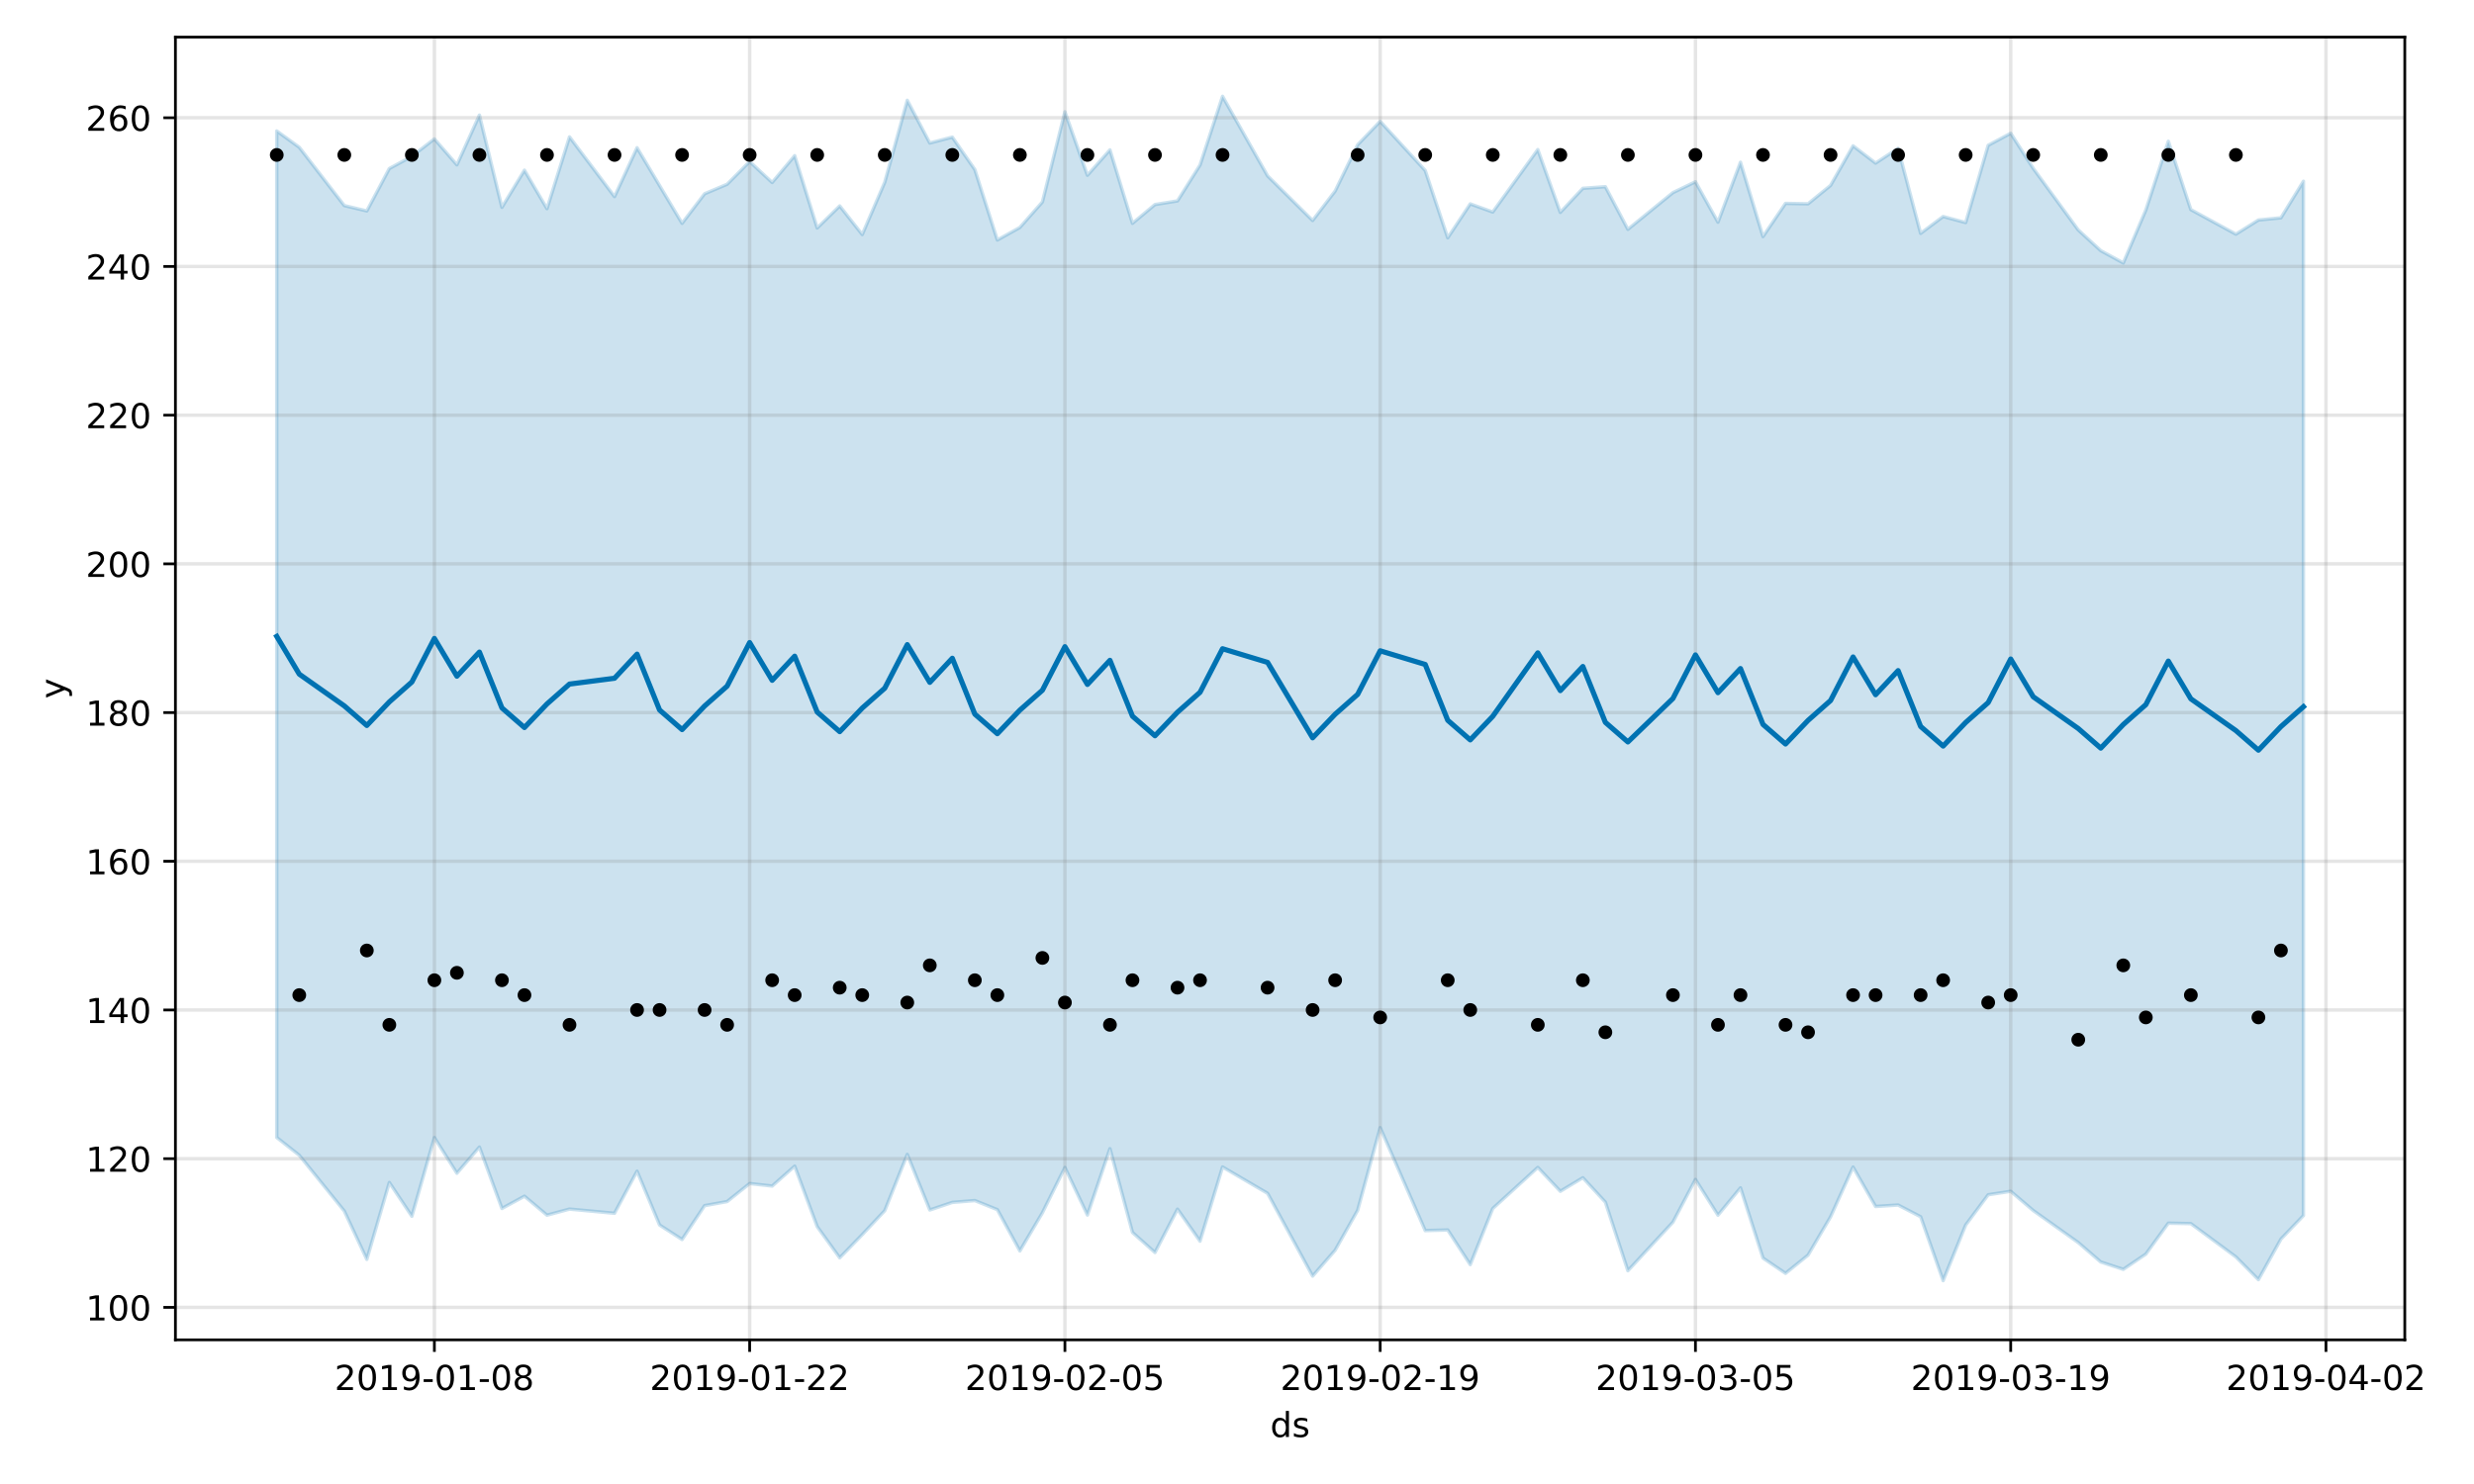 <?xml version="1.0" encoding="utf-8" standalone="no"?>
<!DOCTYPE svg PUBLIC "-//W3C//DTD SVG 1.1//EN"
  "http://www.w3.org/Graphics/SVG/1.1/DTD/svg11.dtd">
<!-- Created with matplotlib (https://matplotlib.org/) -->
<svg height="432pt" version="1.1" viewBox="0 0 720 432" width="720pt" xmlns="http://www.w3.org/2000/svg" xmlns:xlink="http://www.w3.org/1999/xlink">
 <defs>
  <style type="text/css">
*{stroke-linecap:butt;stroke-linejoin:round;}
  </style>
 </defs>
 <g id="figure_1">
  <g id="patch_1">
   <path d="M 0 432 
L 720 432 
L 720 0 
L 0 0 
z
" style="fill:#ffffff;"/>
  </g>
  <g id="axes_1">
   <g id="patch_2">
    <path d="M 51.05 390.04 
L 699.857 390.04 
L 699.857 10.8 
L 51.05 10.8 
z
" style="fill:#ffffff;"/>
   </g>
   <g id="PolyCollection_1">
    <defs>
     <path d="M 80.541 -393.875 
L 80.541 -100.87 
L 87.095 -95.697 
L 100.202 -79.45 
L 106.756 -65.391 
L 113.309 -87.773 
L 119.863 -77.933 
L 126.417 -100.845 
L 132.97 -90.46 
L 139.524 -98.079 
L 146.077 -80.198 
L 152.631 -83.781 
L 159.185 -78.256 
L 165.738 -80.021 
L 178.845 -78.806 
L 185.399 -91.056 
L 191.953 -75.394 
L 198.506 -71.17 
L 205.06 -81.025 
L 211.613 -82.216 
L 218.167 -87.469 
L 224.721 -86.726 
L 231.274 -92.526 
L 237.828 -74.914 
L 244.381 -65.843 
L 250.935 -72.592 
L 257.489 -79.565 
L 264.042 -95.941 
L 270.596 -79.766 
L 277.15 -81.974 
L 283.703 -82.507 
L 290.257 -79.863 
L 296.81 -67.843 
L 303.364 -78.947 
L 309.918 -92.141 
L 316.471 -78.293 
L 323.025 -97.61 
L 329.578 -73.227 
L 336.132 -67.387 
L 342.686 -80.008 
L 349.239 -70.694 
L 355.793 -92.283 
L 368.9 -84.616 
L 382.007 -60.515 
L 388.561 -68.043 
L 395.114 -79.656 
L 401.668 -103.736 
L 414.775 -73.766 
L 421.329 -73.939 
L 427.883 -63.857 
L 434.436 -80.187 
L 447.543 -92.15 
L 454.097 -85.21 
L 460.651 -89.149 
L 467.204 -82.044 
L 473.758 -62.081 
L 486.865 -76.214 
L 493.419 -88.655 
L 499.972 -78.251 
L 506.526 -86.211 
L 513.079 -65.766 
L 519.633 -61.324 
L 526.187 -66.619 
L 532.74 -77.757 
L 539.294 -92.258 
L 545.847 -80.78 
L 552.401 -81.207 
L 558.955 -77.795 
L 565.508 -59.198 
L 572.062 -75.387 
L 578.616 -84.193 
L 585.169 -85.208 
L 591.723 -79.614 
L 604.83 -70.278 
L 611.384 -64.625 
L 617.937 -62.479 
L 624.491 -66.917 
L 631.044 -75.923 
L 637.598 -75.795 
L 650.705 -66.109 
L 657.259 -59.484 
L 663.812 -71.292 
L 670.366 -78.14 
L 670.366 -379.24 
L 670.366 -379.24 
L 663.812 -368.59 
L 657.259 -367.955 
L 650.705 -363.839 
L 637.598 -370.981 
L 631.044 -390.88 
L 624.491 -370.858 
L 617.937 -355.455 
L 611.384 -359.029 
L 604.83 -365.051 
L 591.723 -382.998 
L 585.169 -393.209 
L 578.616 -389.701 
L 572.062 -367.212 
L 565.508 -368.971 
L 558.955 -364.07 
L 552.401 -388.826 
L 545.847 -384.519 
L 539.294 -389.545 
L 532.74 -378.019 
L 526.187 -372.674 
L 519.633 -372.792 
L 513.079 -363.132 
L 506.526 -384.768 
L 499.972 -367.316 
L 493.419 -379.089 
L 486.865 -375.922 
L 473.758 -365.245 
L 467.204 -377.652 
L 460.651 -377.182 
L 454.097 -370.165 
L 447.543 -388.452 
L 434.436 -370.283 
L 427.883 -372.65 
L 421.329 -362.773 
L 414.775 -382.375 
L 401.668 -396.669 
L 395.114 -389.858 
L 388.561 -376.388 
L 382.007 -367.811 
L 368.9 -380.812 
L 355.793 -403.962 
L 349.239 -383.962 
L 342.686 -373.519 
L 336.132 -372.457 
L 329.578 -366.992 
L 323.025 -388.367 
L 316.471 -380.985 
L 309.918 -399.455 
L 303.364 -373.205 
L 296.81 -365.788 
L 290.257 -362.14 
L 283.703 -382.651 
L 277.15 -392.082 
L 270.596 -390.369 
L 264.042 -402.801 
L 257.489 -378.959 
L 250.935 -363.728 
L 244.381 -372.052 
L 237.828 -365.633 
L 231.274 -386.682 
L 224.721 -378.874 
L 218.167 -384.969 
L 211.613 -378.366 
L 205.06 -375.597 
L 198.506 -366.991 
L 191.953 -377.985 
L 185.399 -388.999 
L 178.845 -374.764 
L 165.738 -392.15 
L 159.185 -371.252 
L 152.631 -382.456 
L 146.077 -371.641 
L 139.524 -398.495 
L 132.97 -384.014 
L 126.417 -391.565 
L 119.863 -386.479 
L 113.309 -382.939 
L 106.756 -370.601 
L 100.202 -372.157 
L 87.095 -389.126 
L 80.541 -393.875 
z
" id="m5576b28de0" style="stroke:#0072b2;stroke-opacity:0.2;"/>
    </defs>
    <g clip-path="url(#p9b72f6419c)">
     <use style="fill:#0072b2;fill-opacity:0.2;stroke:#0072b2;stroke-opacity:0.2;" x="0" xlink:href="#m5576b28de0" y="432"/>
    </g>
   </g>
   <g id="matplotlib.axis_1">
    <g id="xtick_1">
     <g id="line2d_1">
      <path clip-path="url(#p9b72f6419c)" d="M 126.417 390.04 
L 126.417 10.8 
" style="fill:none;stroke:#808080;stroke-linecap:square;stroke-opacity:0.2;"/>
     </g>
     <g id="line2d_2">
      <defs>
       <path d="M 0 0 
L 0 3.5 
" id="m74807a9f91" style="stroke:#000000;stroke-width:0.8;"/>
      </defs>
      <g>
       <use style="stroke:#000000;stroke-width:0.8;" x="126.417" xlink:href="#m74807a9f91" y="390.04"/>
      </g>
     </g>
     <g id="text_1">
      <!-- 2019-01-08 -->
      <defs>
       <path d="M 19.188 8.297 
L 53.609 8.297 
L 53.609 0 
L 7.328 0 
L 7.328 8.297 
Q 12.938 14.109 22.625 23.891 
Q 32.328 33.688 34.812 36.531 
Q 39.547 41.844 41.422 45.531 
Q 43.312 49.219 43.312 52.781 
Q 43.312 58.594 39.234 62.25 
Q 35.156 65.922 28.609 65.922 
Q 23.969 65.922 18.812 64.312 
Q 13.672 62.703 7.812 59.422 
L 7.812 69.391 
Q 13.766 71.781 18.938 73 
Q 24.125 74.219 28.422 74.219 
Q 39.75 74.219 46.484 68.547 
Q 53.219 62.891 53.219 53.422 
Q 53.219 48.922 51.531 44.891 
Q 49.859 40.875 45.406 35.406 
Q 44.188 33.984 37.641 27.219 
Q 31.109 20.453 19.188 8.297 
z
" id="DejaVuSans-50"/>
       <path d="M 31.781 66.406 
Q 24.172 66.406 20.328 58.906 
Q 16.5 51.422 16.5 36.375 
Q 16.5 21.391 20.328 13.891 
Q 24.172 6.391 31.781 6.391 
Q 39.453 6.391 43.281 13.891 
Q 47.125 21.391 47.125 36.375 
Q 47.125 51.422 43.281 58.906 
Q 39.453 66.406 31.781 66.406 
z
M 31.781 74.219 
Q 44.047 74.219 50.516 64.516 
Q 56.984 54.828 56.984 36.375 
Q 56.984 17.969 50.516 8.266 
Q 44.047 -1.422 31.781 -1.422 
Q 19.531 -1.422 13.062 8.266 
Q 6.594 17.969 6.594 36.375 
Q 6.594 54.828 13.062 64.516 
Q 19.531 74.219 31.781 74.219 
z
" id="DejaVuSans-48"/>
       <path d="M 12.406 8.297 
L 28.516 8.297 
L 28.516 63.922 
L 10.984 60.406 
L 10.984 69.391 
L 28.422 72.906 
L 38.281 72.906 
L 38.281 8.297 
L 54.391 8.297 
L 54.391 0 
L 12.406 0 
z
" id="DejaVuSans-49"/>
       <path d="M 10.984 1.516 
L 10.984 10.5 
Q 14.703 8.734 18.5 7.812 
Q 22.312 6.891 25.984 6.891 
Q 35.75 6.891 40.891 13.453 
Q 46.047 20.016 46.781 33.406 
Q 43.953 29.203 39.594 26.953 
Q 35.25 24.703 29.984 24.703 
Q 19.047 24.703 12.672 31.312 
Q 6.297 37.938 6.297 49.422 
Q 6.297 60.641 12.938 67.422 
Q 19.578 74.219 30.609 74.219 
Q 43.266 74.219 49.922 64.516 
Q 56.594 54.828 56.594 36.375 
Q 56.594 19.141 48.406 8.859 
Q 40.234 -1.422 26.422 -1.422 
Q 22.703 -1.422 18.891 -0.688 
Q 15.094 0.047 10.984 1.516 
z
M 30.609 32.422 
Q 37.25 32.422 41.125 36.953 
Q 45.016 41.5 45.016 49.422 
Q 45.016 57.281 41.125 61.844 
Q 37.25 66.406 30.609 66.406 
Q 23.969 66.406 20.094 61.844 
Q 16.219 57.281 16.219 49.422 
Q 16.219 41.5 20.094 36.953 
Q 23.969 32.422 30.609 32.422 
z
" id="DejaVuSans-57"/>
       <path d="M 4.891 31.391 
L 31.203 31.391 
L 31.203 23.391 
L 4.891 23.391 
z
" id="DejaVuSans-45"/>
       <path d="M 31.781 34.625 
Q 24.75 34.625 20.719 30.859 
Q 16.703 27.094 16.703 20.516 
Q 16.703 13.922 20.719 10.156 
Q 24.75 6.391 31.781 6.391 
Q 38.812 6.391 42.859 10.172 
Q 46.922 13.969 46.922 20.516 
Q 46.922 27.094 42.891 30.859 
Q 38.875 34.625 31.781 34.625 
z
M 21.922 38.812 
Q 15.578 40.375 12.031 44.719 
Q 8.5 49.078 8.5 55.328 
Q 8.5 64.062 14.719 69.141 
Q 20.953 74.219 31.781 74.219 
Q 42.672 74.219 48.875 69.141 
Q 55.078 64.062 55.078 55.328 
Q 55.078 49.078 51.531 44.719 
Q 48 40.375 41.703 38.812 
Q 48.828 37.156 52.797 32.312 
Q 56.781 27.484 56.781 20.516 
Q 56.781 9.906 50.312 4.234 
Q 43.844 -1.422 31.781 -1.422 
Q 19.734 -1.422 13.25 4.234 
Q 6.781 9.906 6.781 20.516 
Q 6.781 27.484 10.781 32.312 
Q 14.797 37.156 21.922 38.812 
z
M 18.312 54.391 
Q 18.312 48.734 21.844 45.562 
Q 25.391 42.391 31.781 42.391 
Q 38.141 42.391 41.719 45.562 
Q 45.312 48.734 45.312 54.391 
Q 45.312 60.062 41.719 63.234 
Q 38.141 66.406 31.781 66.406 
Q 25.391 66.406 21.844 63.234 
Q 18.312 60.062 18.312 54.391 
z
" id="DejaVuSans-56"/>
      </defs>
      <g transform="translate(97.359 404.638)scale(0.1 -0.1)">
       <use xlink:href="#DejaVuSans-50"/>
       <use x="63.623" xlink:href="#DejaVuSans-48"/>
       <use x="127.246" xlink:href="#DejaVuSans-49"/>
       <use x="190.869" xlink:href="#DejaVuSans-57"/>
       <use x="254.492" xlink:href="#DejaVuSans-45"/>
       <use x="290.576" xlink:href="#DejaVuSans-48"/>
       <use x="354.199" xlink:href="#DejaVuSans-49"/>
       <use x="417.822" xlink:href="#DejaVuSans-45"/>
       <use x="453.906" xlink:href="#DejaVuSans-48"/>
       <use x="517.529" xlink:href="#DejaVuSans-56"/>
      </g>
     </g>
    </g>
    <g id="xtick_2">
     <g id="line2d_3">
      <path clip-path="url(#p9b72f6419c)" d="M 218.167 390.04 
L 218.167 10.8 
" style="fill:none;stroke:#808080;stroke-linecap:square;stroke-opacity:0.2;"/>
     </g>
     <g id="line2d_4">
      <g>
       <use style="stroke:#000000;stroke-width:0.8;" x="218.167" xlink:href="#m74807a9f91" y="390.04"/>
      </g>
     </g>
     <g id="text_2">
      <!-- 2019-01-22 -->
      <g transform="translate(189.109 404.638)scale(0.1 -0.1)">
       <use xlink:href="#DejaVuSans-50"/>
       <use x="63.623" xlink:href="#DejaVuSans-48"/>
       <use x="127.246" xlink:href="#DejaVuSans-49"/>
       <use x="190.869" xlink:href="#DejaVuSans-57"/>
       <use x="254.492" xlink:href="#DejaVuSans-45"/>
       <use x="290.576" xlink:href="#DejaVuSans-48"/>
       <use x="354.199" xlink:href="#DejaVuSans-49"/>
       <use x="417.822" xlink:href="#DejaVuSans-45"/>
       <use x="453.906" xlink:href="#DejaVuSans-50"/>
       <use x="517.529" xlink:href="#DejaVuSans-50"/>
      </g>
     </g>
    </g>
    <g id="xtick_3">
     <g id="line2d_5">
      <path clip-path="url(#p9b72f6419c)" d="M 309.918 390.04 
L 309.918 10.8 
" style="fill:none;stroke:#808080;stroke-linecap:square;stroke-opacity:0.2;"/>
     </g>
     <g id="line2d_6">
      <g>
       <use style="stroke:#000000;stroke-width:0.8;" x="309.918" xlink:href="#m74807a9f91" y="390.04"/>
      </g>
     </g>
     <g id="text_3">
      <!-- 2019-02-05 -->
      <defs>
       <path d="M 10.797 72.906 
L 49.516 72.906 
L 49.516 64.594 
L 19.828 64.594 
L 19.828 46.734 
Q 21.969 47.469 24.109 47.828 
Q 26.266 48.188 28.422 48.188 
Q 40.625 48.188 47.75 41.5 
Q 54.891 34.812 54.891 23.391 
Q 54.891 11.625 47.562 5.094 
Q 40.234 -1.422 26.906 -1.422 
Q 22.312 -1.422 17.547 -0.641 
Q 12.797 0.141 7.719 1.703 
L 7.719 11.625 
Q 12.109 9.234 16.797 8.062 
Q 21.484 6.891 26.703 6.891 
Q 35.156 6.891 40.078 11.328 
Q 45.016 15.766 45.016 23.391 
Q 45.016 31 40.078 35.438 
Q 35.156 39.891 26.703 39.891 
Q 22.75 39.891 18.812 39.016 
Q 14.891 38.141 10.797 36.281 
z
" id="DejaVuSans-53"/>
      </defs>
      <g transform="translate(280.86 404.638)scale(0.1 -0.1)">
       <use xlink:href="#DejaVuSans-50"/>
       <use x="63.623" xlink:href="#DejaVuSans-48"/>
       <use x="127.246" xlink:href="#DejaVuSans-49"/>
       <use x="190.869" xlink:href="#DejaVuSans-57"/>
       <use x="254.492" xlink:href="#DejaVuSans-45"/>
       <use x="290.576" xlink:href="#DejaVuSans-48"/>
       <use x="354.199" xlink:href="#DejaVuSans-50"/>
       <use x="417.822" xlink:href="#DejaVuSans-45"/>
       <use x="453.906" xlink:href="#DejaVuSans-48"/>
       <use x="517.529" xlink:href="#DejaVuSans-53"/>
      </g>
     </g>
    </g>
    <g id="xtick_4">
     <g id="line2d_7">
      <path clip-path="url(#p9b72f6419c)" d="M 401.668 390.04 
L 401.668 10.8 
" style="fill:none;stroke:#808080;stroke-linecap:square;stroke-opacity:0.2;"/>
     </g>
     <g id="line2d_8">
      <g>
       <use style="stroke:#000000;stroke-width:0.8;" x="401.668" xlink:href="#m74807a9f91" y="390.04"/>
      </g>
     </g>
     <g id="text_4">
      <!-- 2019-02-19 -->
      <g transform="translate(372.61 404.638)scale(0.1 -0.1)">
       <use xlink:href="#DejaVuSans-50"/>
       <use x="63.623" xlink:href="#DejaVuSans-48"/>
       <use x="127.246" xlink:href="#DejaVuSans-49"/>
       <use x="190.869" xlink:href="#DejaVuSans-57"/>
       <use x="254.492" xlink:href="#DejaVuSans-45"/>
       <use x="290.576" xlink:href="#DejaVuSans-48"/>
       <use x="354.199" xlink:href="#DejaVuSans-50"/>
       <use x="417.822" xlink:href="#DejaVuSans-45"/>
       <use x="453.906" xlink:href="#DejaVuSans-49"/>
       <use x="517.529" xlink:href="#DejaVuSans-57"/>
      </g>
     </g>
    </g>
    <g id="xtick_5">
     <g id="line2d_9">
      <path clip-path="url(#p9b72f6419c)" d="M 493.419 390.04 
L 493.419 10.8 
" style="fill:none;stroke:#808080;stroke-linecap:square;stroke-opacity:0.2;"/>
     </g>
     <g id="line2d_10">
      <g>
       <use style="stroke:#000000;stroke-width:0.8;" x="493.419" xlink:href="#m74807a9f91" y="390.04"/>
      </g>
     </g>
     <g id="text_5">
      <!-- 2019-03-05 -->
      <defs>
       <path d="M 40.578 39.312 
Q 47.656 37.797 51.625 33 
Q 55.609 28.219 55.609 21.188 
Q 55.609 10.406 48.188 4.484 
Q 40.766 -1.422 27.094 -1.422 
Q 22.516 -1.422 17.656 -0.516 
Q 12.797 0.391 7.625 2.203 
L 7.625 11.719 
Q 11.719 9.328 16.594 8.109 
Q 21.484 6.891 26.812 6.891 
Q 36.078 6.891 40.938 10.547 
Q 45.797 14.203 45.797 21.188 
Q 45.797 27.641 41.281 31.266 
Q 36.766 34.906 28.719 34.906 
L 20.219 34.906 
L 20.219 43.016 
L 29.109 43.016 
Q 36.375 43.016 40.234 45.922 
Q 44.094 48.828 44.094 54.297 
Q 44.094 59.906 40.109 62.906 
Q 36.141 65.922 28.719 65.922 
Q 24.656 65.922 20.016 65.031 
Q 15.375 64.156 9.812 62.312 
L 9.812 71.094 
Q 15.438 72.656 20.344 73.438 
Q 25.25 74.219 29.594 74.219 
Q 40.828 74.219 47.359 69.109 
Q 53.906 64.016 53.906 55.328 
Q 53.906 49.266 50.438 45.094 
Q 46.969 40.922 40.578 39.312 
z
" id="DejaVuSans-51"/>
      </defs>
      <g transform="translate(464.361 404.638)scale(0.1 -0.1)">
       <use xlink:href="#DejaVuSans-50"/>
       <use x="63.623" xlink:href="#DejaVuSans-48"/>
       <use x="127.246" xlink:href="#DejaVuSans-49"/>
       <use x="190.869" xlink:href="#DejaVuSans-57"/>
       <use x="254.492" xlink:href="#DejaVuSans-45"/>
       <use x="290.576" xlink:href="#DejaVuSans-48"/>
       <use x="354.199" xlink:href="#DejaVuSans-51"/>
       <use x="417.822" xlink:href="#DejaVuSans-45"/>
       <use x="453.906" xlink:href="#DejaVuSans-48"/>
       <use x="517.529" xlink:href="#DejaVuSans-53"/>
      </g>
     </g>
    </g>
    <g id="xtick_6">
     <g id="line2d_11">
      <path clip-path="url(#p9b72f6419c)" d="M 585.169 390.04 
L 585.169 10.8 
" style="fill:none;stroke:#808080;stroke-linecap:square;stroke-opacity:0.2;"/>
     </g>
     <g id="line2d_12">
      <g>
       <use style="stroke:#000000;stroke-width:0.8;" x="585.169" xlink:href="#m74807a9f91" y="390.04"/>
      </g>
     </g>
     <g id="text_6">
      <!-- 2019-03-19 -->
      <g transform="translate(556.111 404.638)scale(0.1 -0.1)">
       <use xlink:href="#DejaVuSans-50"/>
       <use x="63.623" xlink:href="#DejaVuSans-48"/>
       <use x="127.246" xlink:href="#DejaVuSans-49"/>
       <use x="190.869" xlink:href="#DejaVuSans-57"/>
       <use x="254.492" xlink:href="#DejaVuSans-45"/>
       <use x="290.576" xlink:href="#DejaVuSans-48"/>
       <use x="354.199" xlink:href="#DejaVuSans-51"/>
       <use x="417.822" xlink:href="#DejaVuSans-45"/>
       <use x="453.906" xlink:href="#DejaVuSans-49"/>
       <use x="517.529" xlink:href="#DejaVuSans-57"/>
      </g>
     </g>
    </g>
    <g id="xtick_7">
     <g id="line2d_13">
      <path clip-path="url(#p9b72f6419c)" d="M 676.92 390.04 
L 676.92 10.8 
" style="fill:none;stroke:#808080;stroke-linecap:square;stroke-opacity:0.2;"/>
     </g>
     <g id="line2d_14">
      <g>
       <use style="stroke:#000000;stroke-width:0.8;" x="676.92" xlink:href="#m74807a9f91" y="390.04"/>
      </g>
     </g>
     <g id="text_7">
      <!-- 2019-04-02 -->
      <defs>
       <path d="M 37.797 64.312 
L 12.891 25.391 
L 37.797 25.391 
z
M 35.203 72.906 
L 47.609 72.906 
L 47.609 25.391 
L 58.016 25.391 
L 58.016 17.188 
L 47.609 17.188 
L 47.609 0 
L 37.797 0 
L 37.797 17.188 
L 4.891 17.188 
L 4.891 26.703 
z
" id="DejaVuSans-52"/>
      </defs>
      <g transform="translate(647.862 404.638)scale(0.1 -0.1)">
       <use xlink:href="#DejaVuSans-50"/>
       <use x="63.623" xlink:href="#DejaVuSans-48"/>
       <use x="127.246" xlink:href="#DejaVuSans-49"/>
       <use x="190.869" xlink:href="#DejaVuSans-57"/>
       <use x="254.492" xlink:href="#DejaVuSans-45"/>
       <use x="290.576" xlink:href="#DejaVuSans-48"/>
       <use x="354.199" xlink:href="#DejaVuSans-52"/>
       <use x="417.822" xlink:href="#DejaVuSans-45"/>
       <use x="453.906" xlink:href="#DejaVuSans-48"/>
       <use x="517.529" xlink:href="#DejaVuSans-50"/>
      </g>
     </g>
    </g>
    <g id="text_8">
     <!-- ds -->
     <defs>
      <path d="M 45.406 46.391 
L 45.406 75.984 
L 54.391 75.984 
L 54.391 0 
L 45.406 0 
L 45.406 8.203 
Q 42.578 3.328 38.25 0.953 
Q 33.938 -1.422 27.875 -1.422 
Q 17.969 -1.422 11.734 6.484 
Q 5.516 14.406 5.516 27.297 
Q 5.516 40.188 11.734 48.094 
Q 17.969 56 27.875 56 
Q 33.938 56 38.25 53.625 
Q 42.578 51.266 45.406 46.391 
z
M 14.797 27.297 
Q 14.797 17.391 18.875 11.75 
Q 22.953 6.109 30.078 6.109 
Q 37.203 6.109 41.297 11.75 
Q 45.406 17.391 45.406 27.297 
Q 45.406 37.203 41.297 42.844 
Q 37.203 48.484 30.078 48.484 
Q 22.953 48.484 18.875 42.844 
Q 14.797 37.203 14.797 27.297 
z
" id="DejaVuSans-100"/>
      <path d="M 44.281 53.078 
L 44.281 44.578 
Q 40.484 46.531 36.375 47.5 
Q 32.281 48.484 27.875 48.484 
Q 21.188 48.484 17.844 46.438 
Q 14.5 44.391 14.5 40.281 
Q 14.5 37.156 16.891 35.375 
Q 19.281 33.594 26.516 31.984 
L 29.594 31.297 
Q 39.156 29.25 43.188 25.516 
Q 47.219 21.781 47.219 15.094 
Q 47.219 7.469 41.188 3.016 
Q 35.156 -1.422 24.609 -1.422 
Q 20.219 -1.422 15.453 -0.562 
Q 10.688 0.297 5.422 2 
L 5.422 11.281 
Q 10.406 8.688 15.234 7.391 
Q 20.062 6.109 24.812 6.109 
Q 31.156 6.109 34.562 8.281 
Q 37.984 10.453 37.984 14.406 
Q 37.984 18.062 35.516 20.016 
Q 33.062 21.969 24.703 23.781 
L 21.578 24.516 
Q 13.234 26.266 9.516 29.906 
Q 5.812 33.547 5.812 39.891 
Q 5.812 47.609 11.281 51.797 
Q 16.75 56 26.812 56 
Q 31.781 56 36.172 55.266 
Q 40.578 54.547 44.281 53.078 
z
" id="DejaVuSans-115"/>
     </defs>
     <g transform="translate(369.675 418.317)scale(0.1 -0.1)">
      <use xlink:href="#DejaVuSans-100"/>
      <use x="63.477" xlink:href="#DejaVuSans-115"/>
     </g>
    </g>
   </g>
   <g id="matplotlib.axis_2">
    <g id="ytick_1">
     <g id="line2d_15">
      <path clip-path="url(#p9b72f6419c)" d="M 51.05 380.585 
L 699.857 380.585 
" style="fill:none;stroke:#808080;stroke-linecap:square;stroke-opacity:0.2;"/>
     </g>
     <g id="line2d_16">
      <defs>
       <path d="M 0 0 
L -3.5 0 
" id="m68722ee453" style="stroke:#000000;stroke-width:0.8;"/>
      </defs>
      <g>
       <use style="stroke:#000000;stroke-width:0.8;" x="51.05" xlink:href="#m68722ee453" y="380.585"/>
      </g>
     </g>
     <g id="text_9">
      <!-- 100 -->
      <g transform="translate(24.962 384.384)scale(0.1 -0.1)">
       <use xlink:href="#DejaVuSans-49"/>
       <use x="63.623" xlink:href="#DejaVuSans-48"/>
       <use x="127.246" xlink:href="#DejaVuSans-48"/>
      </g>
     </g>
    </g>
    <g id="ytick_2">
     <g id="line2d_17">
      <path clip-path="url(#p9b72f6419c)" d="M 51.05 337.296 
L 699.857 337.296 
" style="fill:none;stroke:#808080;stroke-linecap:square;stroke-opacity:0.2;"/>
     </g>
     <g id="line2d_18">
      <g>
       <use style="stroke:#000000;stroke-width:0.8;" x="51.05" xlink:href="#m68722ee453" y="337.296"/>
      </g>
     </g>
     <g id="text_10">
      <!-- 120 -->
      <g transform="translate(24.962 341.096)scale(0.1 -0.1)">
       <use xlink:href="#DejaVuSans-49"/>
       <use x="63.623" xlink:href="#DejaVuSans-50"/>
       <use x="127.246" xlink:href="#DejaVuSans-48"/>
      </g>
     </g>
    </g>
    <g id="ytick_3">
     <g id="line2d_19">
      <path clip-path="url(#p9b72f6419c)" d="M 51.05 294.008 
L 699.857 294.008 
" style="fill:none;stroke:#808080;stroke-linecap:square;stroke-opacity:0.2;"/>
     </g>
     <g id="line2d_20">
      <g>
       <use style="stroke:#000000;stroke-width:0.8;" x="51.05" xlink:href="#m68722ee453" y="294.008"/>
      </g>
     </g>
     <g id="text_11">
      <!-- 140 -->
      <g transform="translate(24.962 297.808)scale(0.1 -0.1)">
       <use xlink:href="#DejaVuSans-49"/>
       <use x="63.623" xlink:href="#DejaVuSans-52"/>
       <use x="127.246" xlink:href="#DejaVuSans-48"/>
      </g>
     </g>
    </g>
    <g id="ytick_4">
     <g id="line2d_21">
      <path clip-path="url(#p9b72f6419c)" d="M 51.05 250.72 
L 699.857 250.72 
" style="fill:none;stroke:#808080;stroke-linecap:square;stroke-opacity:0.2;"/>
     </g>
     <g id="line2d_22">
      <g>
       <use style="stroke:#000000;stroke-width:0.8;" x="51.05" xlink:href="#m68722ee453" y="250.72"/>
      </g>
     </g>
     <g id="text_12">
      <!-- 160 -->
      <defs>
       <path d="M 33.016 40.375 
Q 26.375 40.375 22.484 35.828 
Q 18.609 31.297 18.609 23.391 
Q 18.609 15.531 22.484 10.953 
Q 26.375 6.391 33.016 6.391 
Q 39.656 6.391 43.531 10.953 
Q 47.406 15.531 47.406 23.391 
Q 47.406 31.297 43.531 35.828 
Q 39.656 40.375 33.016 40.375 
z
M 52.594 71.297 
L 52.594 62.312 
Q 48.875 64.062 45.094 64.984 
Q 41.312 65.922 37.594 65.922 
Q 27.828 65.922 22.672 59.328 
Q 17.531 52.734 16.797 39.406 
Q 19.672 43.656 24.016 45.922 
Q 28.375 48.188 33.594 48.188 
Q 44.578 48.188 50.953 41.516 
Q 57.328 34.859 57.328 23.391 
Q 57.328 12.156 50.688 5.359 
Q 44.047 -1.422 33.016 -1.422 
Q 20.359 -1.422 13.672 8.266 
Q 6.984 17.969 6.984 36.375 
Q 6.984 53.656 15.188 63.938 
Q 23.391 74.219 37.203 74.219 
Q 40.922 74.219 44.703 73.484 
Q 48.484 72.75 52.594 71.297 
z
" id="DejaVuSans-54"/>
      </defs>
      <g transform="translate(24.962 254.519)scale(0.1 -0.1)">
       <use xlink:href="#DejaVuSans-49"/>
       <use x="63.623" xlink:href="#DejaVuSans-54"/>
       <use x="127.246" xlink:href="#DejaVuSans-48"/>
      </g>
     </g>
    </g>
    <g id="ytick_5">
     <g id="line2d_23">
      <path clip-path="url(#p9b72f6419c)" d="M 51.05 207.432 
L 699.857 207.432 
" style="fill:none;stroke:#808080;stroke-linecap:square;stroke-opacity:0.2;"/>
     </g>
     <g id="line2d_24">
      <g>
       <use style="stroke:#000000;stroke-width:0.8;" x="51.05" xlink:href="#m68722ee453" y="207.432"/>
      </g>
     </g>
     <g id="text_13">
      <!-- 180 -->
      <g transform="translate(24.962 211.231)scale(0.1 -0.1)">
       <use xlink:href="#DejaVuSans-49"/>
       <use x="63.623" xlink:href="#DejaVuSans-56"/>
       <use x="127.246" xlink:href="#DejaVuSans-48"/>
      </g>
     </g>
    </g>
    <g id="ytick_6">
     <g id="line2d_25">
      <path clip-path="url(#p9b72f6419c)" d="M 51.05 164.144 
L 699.857 164.144 
" style="fill:none;stroke:#808080;stroke-linecap:square;stroke-opacity:0.2;"/>
     </g>
     <g id="line2d_26">
      <g>
       <use style="stroke:#000000;stroke-width:0.8;" x="51.05" xlink:href="#m68722ee453" y="164.144"/>
      </g>
     </g>
     <g id="text_14">
      <!-- 200 -->
      <g transform="translate(24.962 167.943)scale(0.1 -0.1)">
       <use xlink:href="#DejaVuSans-50"/>
       <use x="63.623" xlink:href="#DejaVuSans-48"/>
       <use x="127.246" xlink:href="#DejaVuSans-48"/>
      </g>
     </g>
    </g>
    <g id="ytick_7">
     <g id="line2d_27">
      <path clip-path="url(#p9b72f6419c)" d="M 51.05 120.856 
L 699.857 120.856 
" style="fill:none;stroke:#808080;stroke-linecap:square;stroke-opacity:0.2;"/>
     </g>
     <g id="line2d_28">
      <g>
       <use style="stroke:#000000;stroke-width:0.8;" x="51.05" xlink:href="#m68722ee453" y="120.856"/>
      </g>
     </g>
     <g id="text_15">
      <!-- 220 -->
      <g transform="translate(24.962 124.655)scale(0.1 -0.1)">
       <use xlink:href="#DejaVuSans-50"/>
       <use x="63.623" xlink:href="#DejaVuSans-50"/>
       <use x="127.246" xlink:href="#DejaVuSans-48"/>
      </g>
     </g>
    </g>
    <g id="ytick_8">
     <g id="line2d_29">
      <path clip-path="url(#p9b72f6419c)" d="M 51.05 77.568 
L 699.857 77.568 
" style="fill:none;stroke:#808080;stroke-linecap:square;stroke-opacity:0.2;"/>
     </g>
     <g id="line2d_30">
      <g>
       <use style="stroke:#000000;stroke-width:0.8;" x="51.05" xlink:href="#m68722ee453" y="77.568"/>
      </g>
     </g>
     <g id="text_16">
      <!-- 240 -->
      <g transform="translate(24.962 81.367)scale(0.1 -0.1)">
       <use xlink:href="#DejaVuSans-50"/>
       <use x="63.623" xlink:href="#DejaVuSans-52"/>
       <use x="127.246" xlink:href="#DejaVuSans-48"/>
      </g>
     </g>
    </g>
    <g id="ytick_9">
     <g id="line2d_31">
      <path clip-path="url(#p9b72f6419c)" d="M 51.05 34.28 
L 699.857 34.28 
" style="fill:none;stroke:#808080;stroke-linecap:square;stroke-opacity:0.2;"/>
     </g>
     <g id="line2d_32">
      <g>
       <use style="stroke:#000000;stroke-width:0.8;" x="51.05" xlink:href="#m68722ee453" y="34.28"/>
      </g>
     </g>
     <g id="text_17">
      <!-- 260 -->
      <g transform="translate(24.962 38.079)scale(0.1 -0.1)">
       <use xlink:href="#DejaVuSans-50"/>
       <use x="63.623" xlink:href="#DejaVuSans-54"/>
       <use x="127.246" xlink:href="#DejaVuSans-48"/>
      </g>
     </g>
    </g>
    <g id="text_18">
     <!-- y -->
     <defs>
      <path d="M 32.172 -5.078 
Q 28.375 -14.844 24.75 -17.812 
Q 21.141 -20.797 15.094 -20.797 
L 7.906 -20.797 
L 7.906 -13.281 
L 13.188 -13.281 
Q 16.891 -13.281 18.938 -11.516 
Q 21 -9.766 23.484 -3.219 
L 25.094 0.875 
L 2.984 54.688 
L 12.5 54.688 
L 29.594 11.922 
L 46.688 54.688 
L 56.203 54.688 
z
" id="DejaVuSans-121"/>
     </defs>
     <g transform="translate(18.883 203.379)rotate(-90)scale(0.1 -0.1)">
      <use xlink:href="#DejaVuSans-121"/>
     </g>
    </g>
   </g>
   <g id="line2d_33">
    <defs>
     <path d="M 0 1.5 
C 0.398 1.5 0.779 1.342 1.061 1.061 
C 1.342 0.779 1.5 0.398 1.5 0 
C 1.5 -0.398 1.342 -0.779 1.061 -1.061 
C 0.779 -1.342 0.398 -1.5 0 -1.5 
C -0.398 -1.5 -0.779 -1.342 -1.061 -1.061 
C -1.342 -0.779 -1.5 -0.398 -1.5 0 
C -1.5 0.398 -1.342 0.779 -1.061 1.061 
C -0.779 1.342 -0.398 1.5 0 1.5 
z
" id="ma3691f7a4d" style="stroke:#000000;"/>
    </defs>
    <g clip-path="url(#p9b72f6419c)">
     <use style="stroke:#000000;" x="80.541" xlink:href="#ma3691f7a4d" y="45.102"/>
     <use style="stroke:#000000;" x="87.095" xlink:href="#ma3691f7a4d" y="289.68"/>
     <use style="stroke:#000000;" x="100.202" xlink:href="#ma3691f7a4d" y="45.102"/>
     <use style="stroke:#000000;" x="106.756" xlink:href="#ma3691f7a4d" y="276.693"/>
     <use style="stroke:#000000;" x="113.309" xlink:href="#ma3691f7a4d" y="298.337"/>
     <use style="stroke:#000000;" x="119.863" xlink:href="#ma3691f7a4d" y="45.102"/>
     <use style="stroke:#000000;" x="126.417" xlink:href="#ma3691f7a4d" y="285.351"/>
     <use style="stroke:#000000;" x="132.97" xlink:href="#ma3691f7a4d" y="283.186"/>
     <use style="stroke:#000000;" x="139.524" xlink:href="#ma3691f7a4d" y="45.102"/>
     <use style="stroke:#000000;" x="146.077" xlink:href="#ma3691f7a4d" y="285.351"/>
     <use style="stroke:#000000;" x="152.631" xlink:href="#ma3691f7a4d" y="289.68"/>
     <use style="stroke:#000000;" x="159.185" xlink:href="#ma3691f7a4d" y="45.102"/>
     <use style="stroke:#000000;" x="165.738" xlink:href="#ma3691f7a4d" y="298.337"/>
     <use style="stroke:#000000;" x="178.845" xlink:href="#ma3691f7a4d" y="45.102"/>
     <use style="stroke:#000000;" x="185.399" xlink:href="#ma3691f7a4d" y="294.008"/>
     <use style="stroke:#000000;" x="191.953" xlink:href="#ma3691f7a4d" y="294.008"/>
     <use style="stroke:#000000;" x="198.506" xlink:href="#ma3691f7a4d" y="45.102"/>
     <use style="stroke:#000000;" x="205.06" xlink:href="#ma3691f7a4d" y="294.008"/>
     <use style="stroke:#000000;" x="211.613" xlink:href="#ma3691f7a4d" y="298.337"/>
     <use style="stroke:#000000;" x="218.167" xlink:href="#ma3691f7a4d" y="45.102"/>
     <use style="stroke:#000000;" x="224.721" xlink:href="#ma3691f7a4d" y="285.351"/>
     <use style="stroke:#000000;" x="231.274" xlink:href="#ma3691f7a4d" y="289.68"/>
     <use style="stroke:#000000;" x="237.828" xlink:href="#ma3691f7a4d" y="45.102"/>
     <use style="stroke:#000000;" x="244.381" xlink:href="#ma3691f7a4d" y="287.515"/>
     <use style="stroke:#000000;" x="250.935" xlink:href="#ma3691f7a4d" y="289.68"/>
     <use style="stroke:#000000;" x="257.489" xlink:href="#ma3691f7a4d" y="45.102"/>
     <use style="stroke:#000000;" x="264.042" xlink:href="#ma3691f7a4d" y="291.844"/>
     <use style="stroke:#000000;" x="270.596" xlink:href="#ma3691f7a4d" y="281.022"/>
     <use style="stroke:#000000;" x="277.15" xlink:href="#ma3691f7a4d" y="45.102"/>
     <use style="stroke:#000000;" x="283.703" xlink:href="#ma3691f7a4d" y="285.351"/>
     <use style="stroke:#000000;" x="290.257" xlink:href="#ma3691f7a4d" y="289.68"/>
     <use style="stroke:#000000;" x="296.81" xlink:href="#ma3691f7a4d" y="45.102"/>
     <use style="stroke:#000000;" x="303.364" xlink:href="#ma3691f7a4d" y="278.857"/>
     <use style="stroke:#000000;" x="309.918" xlink:href="#ma3691f7a4d" y="291.844"/>
     <use style="stroke:#000000;" x="316.471" xlink:href="#ma3691f7a4d" y="45.102"/>
     <use style="stroke:#000000;" x="323.025" xlink:href="#ma3691f7a4d" y="298.337"/>
     <use style="stroke:#000000;" x="329.578" xlink:href="#ma3691f7a4d" y="285.351"/>
     <use style="stroke:#000000;" x="336.132" xlink:href="#ma3691f7a4d" y="45.102"/>
     <use style="stroke:#000000;" x="342.686" xlink:href="#ma3691f7a4d" y="287.515"/>
     <use style="stroke:#000000;" x="349.239" xlink:href="#ma3691f7a4d" y="285.351"/>
     <use style="stroke:#000000;" x="355.793" xlink:href="#ma3691f7a4d" y="45.102"/>
     <use style="stroke:#000000;" x="368.9" xlink:href="#ma3691f7a4d" y="287.515"/>
     <use style="stroke:#000000;" x="382.007" xlink:href="#ma3691f7a4d" y="294.008"/>
     <use style="stroke:#000000;" x="388.561" xlink:href="#ma3691f7a4d" y="285.351"/>
     <use style="stroke:#000000;" x="395.114" xlink:href="#ma3691f7a4d" y="45.102"/>
     <use style="stroke:#000000;" x="401.668" xlink:href="#ma3691f7a4d" y="296.173"/>
     <use style="stroke:#000000;" x="414.775" xlink:href="#ma3691f7a4d" y="45.102"/>
     <use style="stroke:#000000;" x="421.329" xlink:href="#ma3691f7a4d" y="285.351"/>
     <use style="stroke:#000000;" x="427.883" xlink:href="#ma3691f7a4d" y="294.008"/>
     <use style="stroke:#000000;" x="434.436" xlink:href="#ma3691f7a4d" y="45.102"/>
     <use style="stroke:#000000;" x="447.543" xlink:href="#ma3691f7a4d" y="298.337"/>
     <use style="stroke:#000000;" x="454.097" xlink:href="#ma3691f7a4d" y="45.102"/>
     <use style="stroke:#000000;" x="460.651" xlink:href="#ma3691f7a4d" y="285.351"/>
     <use style="stroke:#000000;" x="467.204" xlink:href="#ma3691f7a4d" y="300.502"/>
     <use style="stroke:#000000;" x="473.758" xlink:href="#ma3691f7a4d" y="45.102"/>
     <use style="stroke:#000000;" x="486.865" xlink:href="#ma3691f7a4d" y="289.68"/>
     <use style="stroke:#000000;" x="493.419" xlink:href="#ma3691f7a4d" y="45.102"/>
     <use style="stroke:#000000;" x="499.972" xlink:href="#ma3691f7a4d" y="298.337"/>
     <use style="stroke:#000000;" x="506.526" xlink:href="#ma3691f7a4d" y="289.68"/>
     <use style="stroke:#000000;" x="513.079" xlink:href="#ma3691f7a4d" y="45.102"/>
     <use style="stroke:#000000;" x="519.633" xlink:href="#ma3691f7a4d" y="298.337"/>
     <use style="stroke:#000000;" x="526.187" xlink:href="#ma3691f7a4d" y="300.502"/>
     <use style="stroke:#000000;" x="532.74" xlink:href="#ma3691f7a4d" y="45.102"/>
     <use style="stroke:#000000;" x="539.294" xlink:href="#ma3691f7a4d" y="289.68"/>
     <use style="stroke:#000000;" x="545.847" xlink:href="#ma3691f7a4d" y="289.68"/>
     <use style="stroke:#000000;" x="552.401" xlink:href="#ma3691f7a4d" y="45.102"/>
     <use style="stroke:#000000;" x="558.955" xlink:href="#ma3691f7a4d" y="289.68"/>
     <use style="stroke:#000000;" x="565.508" xlink:href="#ma3691f7a4d" y="285.351"/>
     <use style="stroke:#000000;" x="572.062" xlink:href="#ma3691f7a4d" y="45.102"/>
     <use style="stroke:#000000;" x="578.616" xlink:href="#ma3691f7a4d" y="291.844"/>
     <use style="stroke:#000000;" x="585.169" xlink:href="#ma3691f7a4d" y="289.68"/>
     <use style="stroke:#000000;" x="591.723" xlink:href="#ma3691f7a4d" y="45.102"/>
     <use style="stroke:#000000;" x="604.83" xlink:href="#ma3691f7a4d" y="302.666"/>
     <use style="stroke:#000000;" x="611.384" xlink:href="#ma3691f7a4d" y="45.102"/>
     <use style="stroke:#000000;" x="617.937" xlink:href="#ma3691f7a4d" y="281.022"/>
     <use style="stroke:#000000;" x="624.491" xlink:href="#ma3691f7a4d" y="296.173"/>
     <use style="stroke:#000000;" x="631.044" xlink:href="#ma3691f7a4d" y="45.102"/>
     <use style="stroke:#000000;" x="637.598" xlink:href="#ma3691f7a4d" y="289.68"/>
     <use style="stroke:#000000;" x="650.705" xlink:href="#ma3691f7a4d" y="45.102"/>
     <use style="stroke:#000000;" x="657.259" xlink:href="#ma3691f7a4d" y="296.173"/>
     <use style="stroke:#000000;" x="663.812" xlink:href="#ma3691f7a4d" y="276.693"/>
    </g>
   </g>
   <g id="line2d_34">
    <path clip-path="url(#p9b72f6419c)" d="M 80.541 185.259 
L 87.095 196.243 
L 100.202 205.486 
L 106.756 211.188 
L 113.309 204.322 
L 119.863 198.537 
L 126.417 185.858 
L 132.97 196.842 
L 139.524 189.827 
L 146.077 206.085 
L 152.631 211.788 
L 159.185 204.921 
L 165.738 199.136 
L 178.845 197.441 
L 185.399 190.426 
L 191.953 206.684 
L 198.506 212.387 
L 205.06 205.52 
L 211.613 199.735 
L 218.167 187.056 
L 224.721 198.041 
L 231.274 191.025 
L 237.828 207.283 
L 244.381 212.986 
L 250.935 206.119 
L 257.489 200.335 
L 264.042 187.656 
L 270.596 198.64 
L 277.15 191.625 
L 283.703 207.883 
L 290.257 213.585 
L 296.81 206.719 
L 303.364 200.934 
L 309.918 188.255 
L 316.471 199.239 
L 323.025 192.224 
L 329.578 208.482 
L 336.132 214.185 
L 342.686 207.318 
L 349.239 201.533 
L 355.793 188.854 
L 368.9 192.823 
L 382.007 214.784 
L 388.561 207.917 
L 395.114 202.133 
L 401.668 189.453 
L 414.775 193.422 
L 421.329 209.68 
L 427.883 215.383 
L 434.436 208.516 
L 447.543 190.053 
L 454.097 201.037 
L 460.651 194.022 
L 467.204 210.28 
L 473.758 215.982 
L 486.865 203.331 
L 493.419 190.652 
L 499.972 201.636 
L 506.526 194.621 
L 513.079 210.879 
L 519.633 216.582 
L 526.187 209.715 
L 532.74 203.93 
L 539.294 191.251 
L 545.847 202.235 
L 552.401 195.22 
L 558.955 211.478 
L 565.508 217.181 
L 572.062 210.314 
L 578.616 204.53 
L 585.169 191.85 
L 591.723 202.835 
L 604.83 212.077 
L 611.384 217.78 
L 617.937 210.913 
L 624.491 205.129 
L 631.044 192.45 
L 637.598 203.434 
L 650.705 212.677 
L 657.259 218.379 
L 663.812 211.513 
L 670.366 205.728 
" style="fill:none;stroke:#0072b2;stroke-linecap:square;stroke-width:1.5;"/>
   </g>
   <g id="patch_3">
    <path d="M 51.05 390.04 
L 51.05 10.8 
" style="fill:none;stroke:#000000;stroke-linecap:square;stroke-linejoin:miter;stroke-width:0.8;"/>
   </g>
   <g id="patch_4">
    <path d="M 699.857 390.04 
L 699.857 10.8 
" style="fill:none;stroke:#000000;stroke-linecap:square;stroke-linejoin:miter;stroke-width:0.8;"/>
   </g>
   <g id="patch_5">
    <path d="M 51.05 390.04 
L 699.857 390.04 
" style="fill:none;stroke:#000000;stroke-linecap:square;stroke-linejoin:miter;stroke-width:0.8;"/>
   </g>
   <g id="patch_6">
    <path d="M 51.05 10.8 
L 699.857 10.8 
" style="fill:none;stroke:#000000;stroke-linecap:square;stroke-linejoin:miter;stroke-width:0.8;"/>
   </g>
  </g>
 </g>
 <defs>
  <clipPath id="p9b72f6419c">
   <rect height="379.24" width="648.807" x="51.05" y="10.8"/>
  </clipPath>
 </defs>
</svg>

